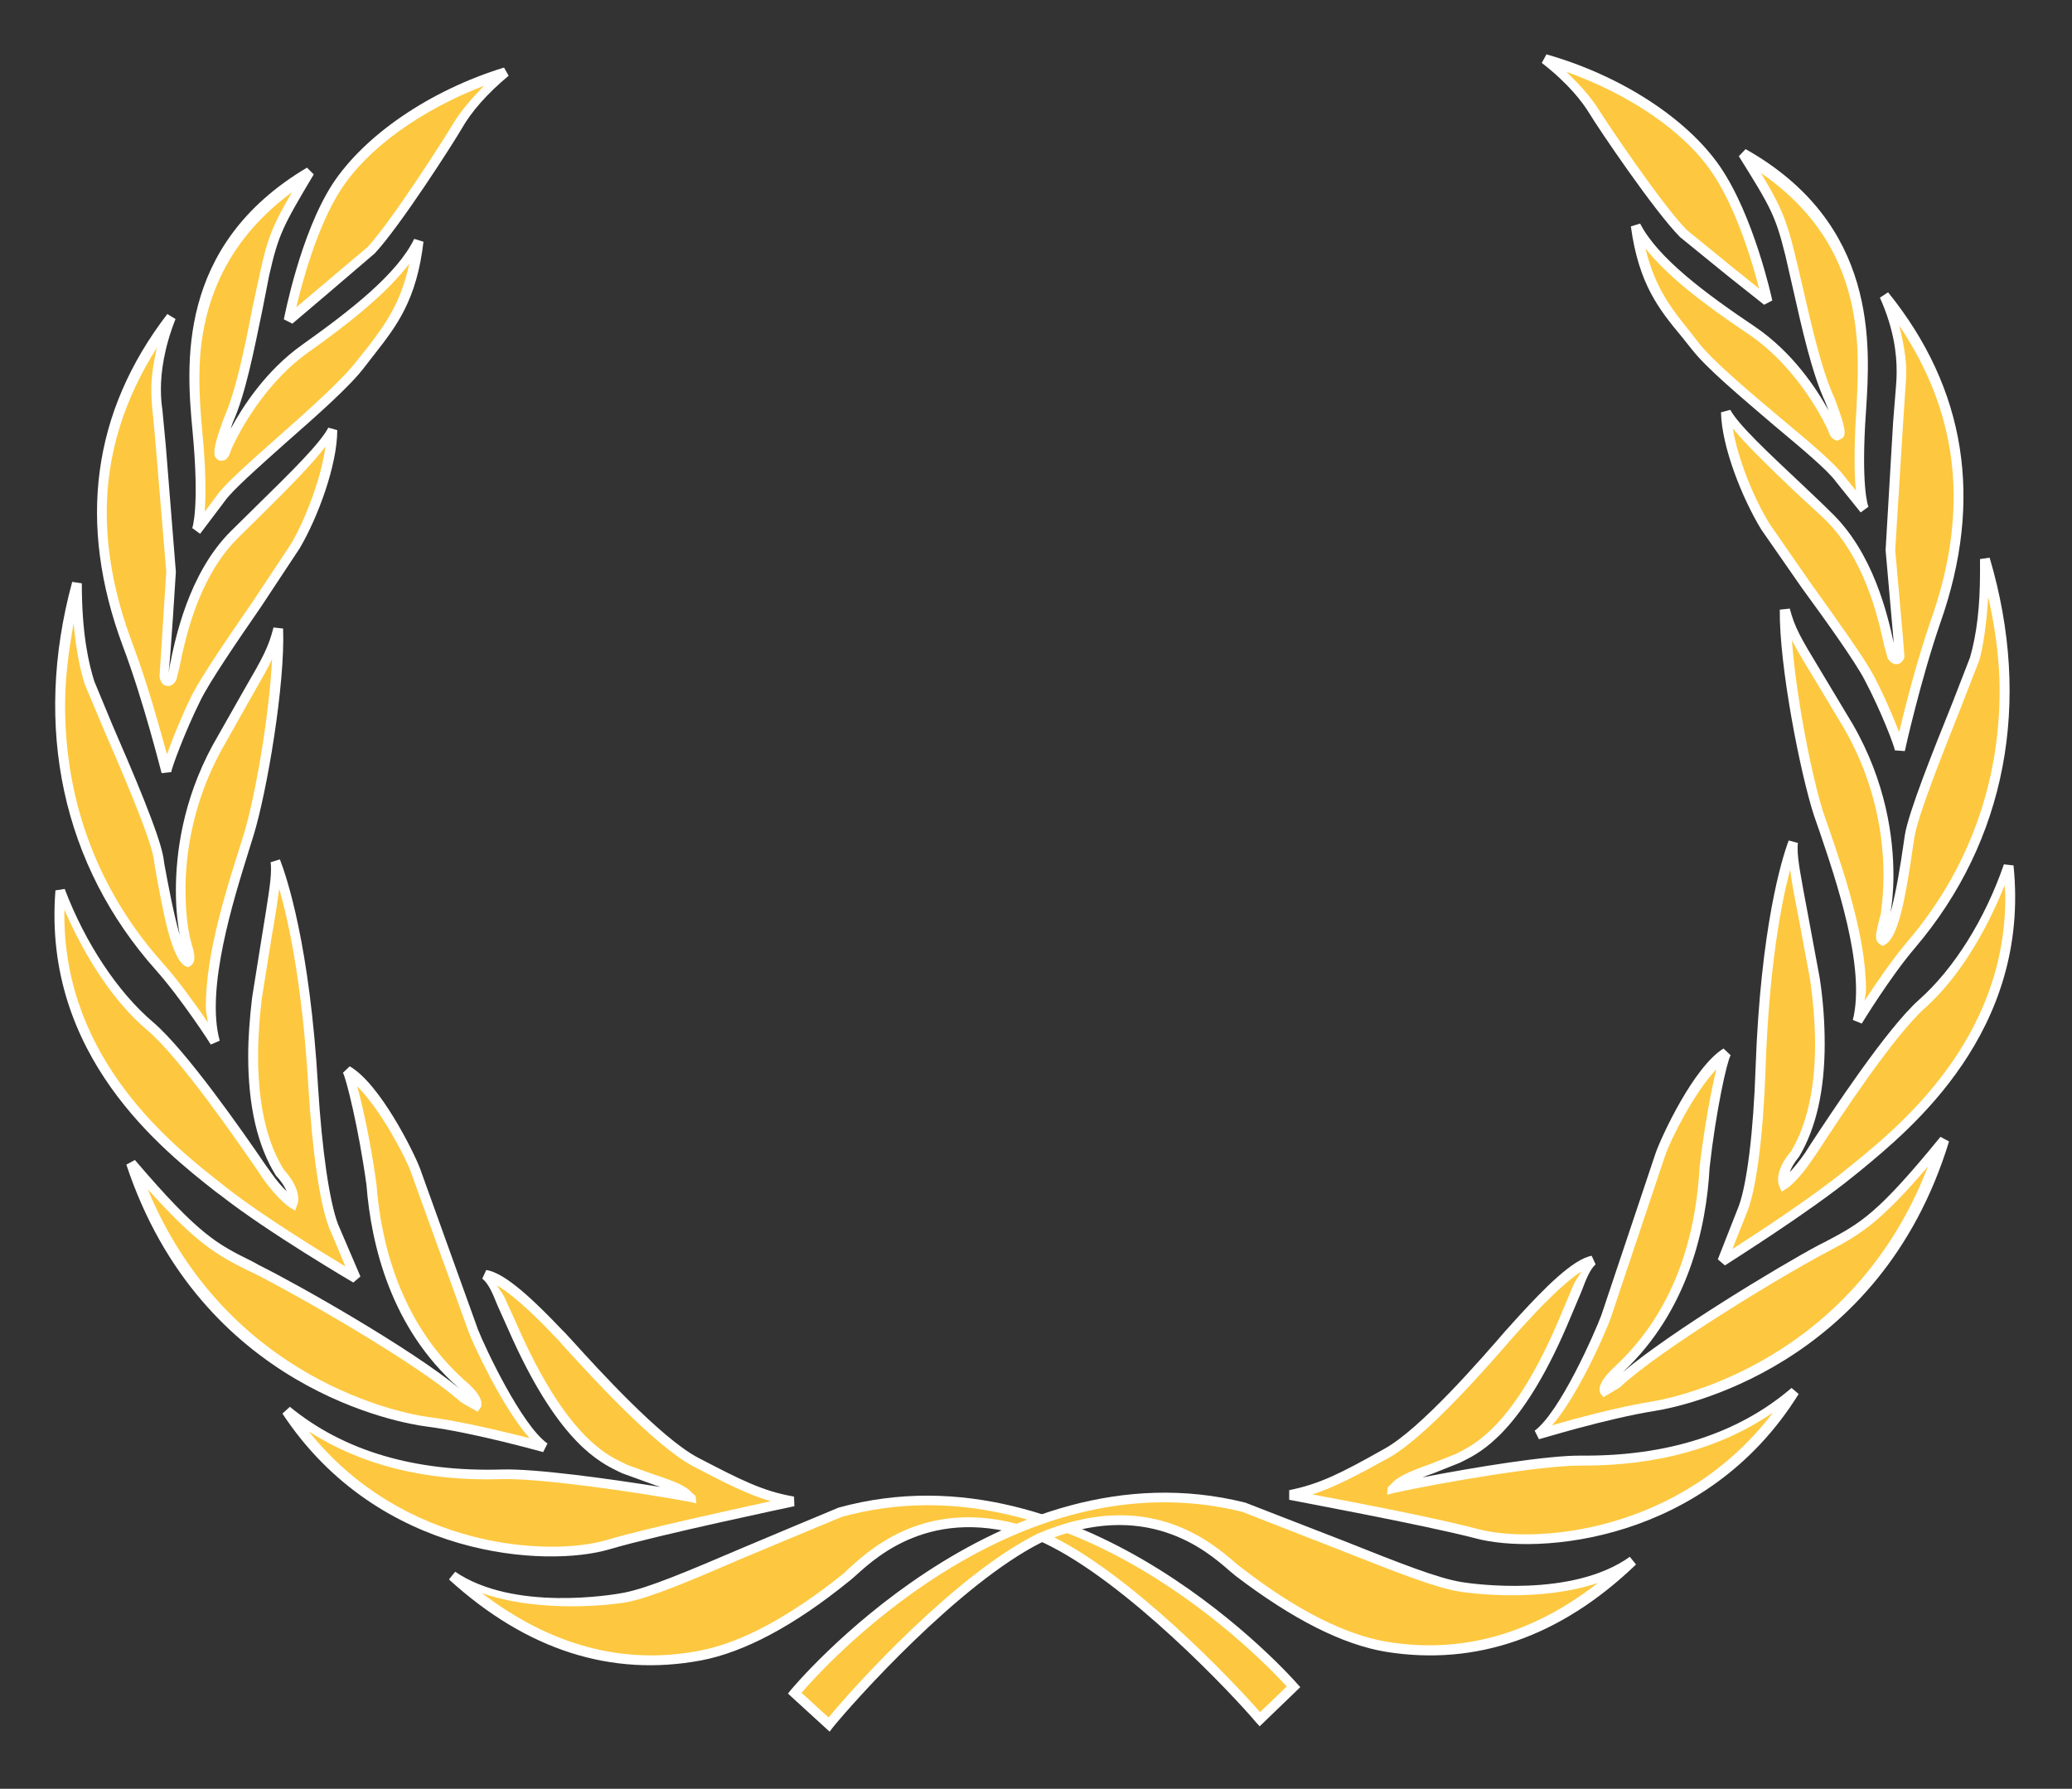<svg width="674" height="582" viewBox="0 0 674 582" fill="none" xmlns="http://www.w3.org/2000/svg">
<rect x="0" y="0" width="674" height="582" fill="#333333" stroke="none"/>
<path d="M420.76 548.81C420.76 548.81 352.848 470.004 273.23 492.024C236.609 506.974 215.053 517.52 203.232 519.838C191.527 521.924 163.945 524.126 147.141 512.769C177.968 540.93 206.593 542.669 227.685 538.728C248.777 534.672 269.869 517.52 275.316 513.116C280.879 508.828 300.928 484.955 339.867 500.368C368.028 513.579 403.839 552.403 409.865 559.356L420.759 548.81" fill="#FDC83F"/>
<path d="M272.77 490.52C272.654 490.52 241.248 503.732 241.248 503.732C222.821 511.613 210.653 516.712 202.888 518.218C199.295 518.913 167.078 524.36 148.072 511.381L146.102 513.814C146.102 513.93 146.218 514.046 146.218 514.046C171.366 536.876 198.832 545.684 228.037 540.237C242.06 537.571 258.284 528.996 276.131 514.509C276.362 514.393 278.449 512.539 278.449 512.539C285.75 505.933 305.103 488.318 339.29 501.877C366.524 514.625 401.408 551.826 408.594 560.402L409.752 561.677L422.964 548.929L421.921 547.77C421.226 546.958 352.503 468.501 272.771 490.52L272.77 490.52ZM203.583 521.347C211.579 519.84 223.864 514.625 242.406 506.629L273.812 493.533C347.982 473.02 412.412 541.975 418.562 548.697C416.94 550.32 411.609 555.419 409.87 557.041C400.947 546.843 367.454 511.496 340.452 498.98C304.41 484.61 284.013 503.152 276.249 510.221L274.395 511.96C256.78 526.099 241.019 534.559 227.343 537.108C202.427 541.859 178.785 535.137 156.766 518.334C176.352 525.171 200.341 521.926 203.586 521.347" fill="white"/>
<path d="M258.05 488.43C258.05 488.43 214.243 497.817 197.787 502.569C181.331 507.437 125.703 508.364 93.257 458.994C118.985 480.086 150.507 480.086 163.139 479.622C175.887 479.274 208.684 484.142 224.793 487.155C224.445 484.142 208.221 480.549 203.353 478C198.486 475.45 184.811 471.394 168.238 435.236C162.675 424.226 161.748 418.084 157.924 414.723C164.877 415.766 178.437 430.368 182.609 434.772C186.781 439.176 212.045 468.264 226.416 475.681C240.786 483.214 247.856 486.807 258.054 488.429" fill="#FDC83F"/>
<path d="M156.88 416C158.966 417.738 160.125 420.52 161.863 424.808L166.847 435.934C182.26 469.658 195.124 475.8 201.266 478.813L202.541 479.392L211.464 482.637C212.391 482.985 213.666 483.448 214.825 483.796C198.253 481.131 174.032 477.77 163.138 478.117C134.977 478.929 111.799 472.091 94.299 457.72L91.865 459.922C123.155 507.321 177.972 510.102 198.255 504.076C214.364 499.325 257.939 490.169 258.402 490.053L258.286 486.924C248.204 485.186 241.134 481.593 227.112 474.292C214.944 467.918 194.315 445.204 186.55 436.628L183.769 433.615L182.726 432.572C174.034 423.417 164.299 414.03 158.157 413.218L156.882 416L156.88 416ZM212.392 479.624L204.048 476.611L202.657 475.916C197.21 473.366 184.694 467.224 169.744 434.543C169.744 434.427 164.761 423.533 164.761 423.533C163.834 421.099 162.675 419.94 161.632 418.202C168.006 421.91 176.698 430.834 180.406 434.774L181.449 435.817L184.114 438.83C191.995 447.406 212.971 470.584 225.719 477.19C236.613 482.869 243.45 486.345 250.751 488.431C237.655 491.328 209.726 497.355 197.325 501.063C178.898 506.51 131.151 504.076 100.441 465.716C117.361 476.61 138.337 482.056 163.254 481.245C175.422 480.897 207.06 485.417 224.444 488.662L226.53 489.125L226.299 486.924C226.299 486.46 225.371 486.112 225.024 485.649L224.908 485.533C223.401 483.679 219.924 482.056 212.392 479.622" fill="white"/>
<path d="M177.16 470.82C177.16 470.82 155.141 464.794 138.8 462.476C122.344 460.274 64.978 445.788 42.611 378.455C65.21 404.762 70.309 406.385 83.52 412.99C96.847 419.596 136.945 442.426 150.852 454.942L154.908 457.26C154.908 457.26 156.299 455.521 150.157 450.306C144.246 444.975 123.966 426.548 120.837 385.292C118.287 367.097 114.231 350.525 112.956 348.323C122.111 353.538 132.889 374.63 135.091 380.541C137.293 386.568 152.127 428.172 154.097 433.155C155.951 438.023 168.004 464.445 177.159 470.819" fill="#FDC83F"/>
<path d="M111.56 349.02C112.603 350.875 116.659 366.983 119.209 385.526C120.715 404.88 127.089 432.114 149.109 451.468C149.225 451.468 149.225 451.468 149.225 451.584C133.927 438.952 97.538 418.208 84.211 411.602L82.125 410.443C70.652 404.765 64.857 401.983 43.881 377.414L41.099 378.921C65.436 452.28 131.146 463.173 138.563 464.101C154.672 466.187 176.459 472.445 176.691 472.445L178.082 469.664C169.622 463.637 157.801 438.49 155.483 432.579L136.593 380.081C134.507 374.634 123.613 352.615 113.763 346.936L111.561 349.022L111.56 349.02ZM156.178 458.19C156.526 457.843 156.642 457.379 156.642 456.8C156.642 455.293 155.599 452.859 151.195 449.151C130.103 430.377 123.845 404.07 122.454 385.179C120.715 372.663 118.166 360.494 116.196 353.425C123.844 361.074 131.725 376.139 133.58 381.123L152.586 433.737C153.86 437.098 163.364 457.958 172.287 467.925C164.87 466.071 150.615 462.478 138.911 460.971C132.189 460.044 74.128 449.73 48.053 386.917C63.814 404.416 70.304 408.241 80.618 413.34L82.82 414.383C96.611 421.337 136.13 443.819 149.805 456.104C150.036 456.336 154.208 458.654 154.208 458.654L155.367 459.349L156.178 458.19" fill="white"/>
<path d="M115.85 415.89C115.85 415.89 88.268 399.781 73.086 387.96C57.904 376.023 15.257 344.965 19.66 289.801C26.266 307.648 37.044 323.873 48.748 333.723C60.453 343.69 81.661 374.98 86.76 382.281C91.743 389.582 95.22 391.552 95.22 391.552C95.22 391.552 96.843 387.96 91.164 381.702C86.992 374.98 79.459 359.219 83.515 324.8C88.614 292.814 90.469 285.166 89.541 280.182C93.945 291.423 99.739 315.644 101.941 353.541C103.216 374.981 105.65 391.553 108.431 398.854C111.329 406.039 115.848 415.89 115.848 415.89" fill="#FDC83F"/>
<path d="M88.036 280.53C88.152 281.226 88.152 282.037 88.152 282.964C88.152 286.557 87.225 292.235 85.255 304.288L82.01 324.569C81.198 331.406 80.735 337.665 80.735 343.575C80.735 359.8 83.748 372.895 89.774 382.514C91.744 384.6 92.672 386.222 93.251 387.613C91.86 386.222 90.122 384.368 88.036 381.355L86.298 378.921C79.344 368.723 60.57 341.72 49.792 332.565C38.319 322.83 27.657 306.721 21.051 289.222L18.037 289.686C13.749 343.691 53.384 374.518 70.304 387.845L72.043 389.12C87.109 400.941 114.691 417.166 114.922 417.281L117.24 415.311L109.938 398.275C107.157 390.858 104.723 374.17 103.449 353.425C100.783 307.532 93.251 285.281 91.049 279.603L88.035 280.53L88.036 280.53ZM88.384 304.751C89.659 297.45 90.354 292.814 90.817 289.106C93.947 300 98.35 320.396 100.32 353.657C101.595 374.633 104.029 391.669 107.042 399.434C107.042 399.434 110.287 406.967 112.373 412.066C104.145 407.083 85.486 395.61 74.013 386.686L72.275 385.295C56.63 373.011 20.935 345.197 20.935 297.682V295.944C27.772 311.705 37.044 325.96 47.706 334.999C58.252 343.807 76.794 370.693 83.748 380.776L85.37 383.21C90.585 390.627 94.294 392.829 94.41 392.944L96.032 393.872L96.612 392.133C96.959 391.67 98.466 387.382 92.323 380.544C84.675 368.26 82.242 349.485 85.138 325.032L88.383 304.751" fill="white"/>
<path d="M69.958 339.05C69.958 339.05 60.455 324.216 51.879 314.481C43.303 304.978 5.407 262.099 24.992 189.781C24.992 206.585 27.31 216.088 29.048 222.115C31.018 228.026 49.792 268.355 51.647 279.249C53.501 290.143 56.63 310.655 61.034 312.973C62.657 311.93 60.803 308.338 60.223 304.977C59.528 301.732 54.081 273.687 70.537 243.207C85.487 216.436 88.268 213.887 90.47 204.615C91.165 222.115 85.487 256.766 80.967 271.368C76.563 285.854 64.626 319.578 69.957 339.048" fill="#FDC83F"/>
<path d="M50.72 315.64C59.064 325.027 68.567 339.745 68.567 339.861L71.464 338.586C66.829 321.666 75.984 292.693 80.852 277.048L82.474 271.833C86.762 257.926 92.788 222.811 92.093 204.501L88.964 204.153C87.341 210.527 85.603 213.772 79.461 224.318L69.147 242.513C59.412 260.476 57.21 277.744 57.21 289.796C57.21 296.866 58.021 301.733 58.485 304.282C56.399 297.213 54.544 286.898 53.501 281.336L53.154 279.018C51.879 271.37 43.072 250.857 36.582 235.907L30.671 221.653C28.933 216.091 26.615 206.587 26.615 189.783L23.486 189.32C10.622 236.719 20.357 281.569 50.72 315.64H50.72ZM53.038 313.438C31.946 289.912 21.168 260.94 21.168 229.533C21.168 220.725 22.327 211.802 23.949 202.762C24.761 212.149 26.267 218.407 27.542 222.579L33.684 237.181C39.71 251.088 48.866 272.296 50.025 279.481L50.373 281.915C53.27 298.256 55.935 312.047 60.339 314.364L61.151 314.711L61.962 314.248C62.889 313.668 63.236 312.625 63.236 311.582C63.236 310.307 62.889 308.917 62.425 307.526L61.73 304.745C61.267 302.659 60.339 297.328 60.339 289.679C60.339 278.09 62.541 261.402 72.044 244.018L82.242 225.939C85.139 220.839 87.11 217.479 88.5 214.466C87.573 233.24 82.938 259.316 79.461 270.905L77.838 276.12C73.551 289.679 66.945 310.424 66.945 327.46C66.945 329.314 67.408 330.936 67.64 332.675C64.047 327.46 58.484 319.579 53.038 313.437" fill="white"/>
<path d="M54.081 251.09C54.081 251.09 48.402 228.028 41.449 209.601C34.496 191.059 21.168 148.063 55.703 103.211C48.402 121.058 51.299 132.647 51.299 134.617C51.299 136.587 55.587 176.222 55.703 186.072C55.819 198.704 53.501 220.491 53.501 220.491C53.501 220.491 54.312 223.156 56.051 220.491C57.094 218.868 59.411 190.707 76.332 173.903C91.977 158.258 104.725 146.437 108.202 139.947C108.202 151.42 101.596 168.34 96.149 177.495C90.818 186.766 68.683 217.13 63.584 227.328C58.6 237.642 54.081 249.811 54.081 251.086" fill="#FDC83F"/>
<path d="M39.942 210.18C46.78 228.259 52.458 251.321 52.574 251.553L55.703 251.206C55.819 249.931 59.991 238.458 65.09 228.144C67.988 222.117 76.911 209.022 84.907 197.433L97.539 178.31C103.45 168.228 109.707 151.308 109.707 139.95L106.81 139.139C104.029 144.354 94.989 153.278 83.4 164.635L75.172 172.748C61.149 186.655 56.861 208.442 55.239 216.555C55.239 216.555 54.891 218.409 54.775 219.22C55.355 216.323 57.209 186.075 57.209 186.075L53.964 145.397L52.805 133.113C52.573 131.722 52.341 129.521 52.341 126.623C52.341 121.292 53.269 113.527 57.093 103.793L54.427 102.171C29.974 134.041 25.107 170.315 39.941 210.181L39.942 210.18ZM42.955 209.021C37.508 194.419 34.727 180.28 34.727 166.721C34.727 147.715 40.406 129.868 51.068 113.064C49.793 118.395 49.214 123.146 49.214 126.623C49.214 129.636 49.446 131.954 49.561 133.461C49.793 134.619 50.72 145.745 50.72 145.745L54.081 186.075L51.879 220.263C52.111 221.306 52.69 223.044 54.313 223.16C55.472 223.392 56.515 222.696 57.326 221.306L58.369 217.134C59.992 209.253 64.048 188.277 77.375 175.066L85.719 166.838C95.222 157.45 101.712 150.729 105.884 145.282C104.378 156.176 99.047 169.503 94.758 176.804L82.242 195.694C74.246 207.283 65.206 220.494 62.193 226.636C59.18 232.779 56.167 240.195 54.313 245.41C52.111 237.53 47.939 222.116 42.956 209.021" fill="white"/>
<path d="M64.047 172.52C64.047 172.52 66.597 166.146 64.279 140.418C61.845 114.69 60.802 79.576 100.669 55.934C90.702 72.622 89.08 75.52 86.067 89.195C83.054 102.754 79.693 124.542 74.246 136.826C72.044 142.852 70.653 147.604 71.696 148.183C72.623 148.763 73.087 147.72 73.782 145.634C74.709 143.547 82.822 125.121 99.278 113.416C115.734 101.711 130.568 90.006 136.131 78.417C133.698 99.857 125.585 107.505 117.473 118.283C108.666 129.988 77.027 154.441 71.696 162.437C66.249 170.317 64.047 172.519 64.047 172.519" fill="#FDC83F"/>
<path d="M62.656 140.53C64.974 165.215 62.54 171.82 62.54 171.82L65.09 173.674L72.97 163.244C75.404 159.652 83.98 152.118 92.903 144.122C103.333 134.967 114.111 125.464 118.747 119.206L121.992 115.034C128.946 106.111 135.551 97.65 137.753 78.644L134.74 77.717C129.177 89.19 113.996 101.011 98.35 112.136C86.413 120.596 78.88 132.417 75.056 139.486C75.288 138.675 75.404 138.443 75.751 137.4C79.923 128.129 82.705 113.527 85.37 100.779L87.572 89.538C90.585 76.326 91.976 73.661 102.058 56.741L99.856 54.539C56.976 80.035 60.685 119.438 62.655 140.53L62.656 140.53ZM66.828 159.188C66.828 154.436 66.596 148.294 65.785 140.298C65.321 135.315 64.858 129.288 64.858 122.683C64.858 103.909 70.421 80.615 94.99 62.536C88.848 72.966 86.993 77.486 84.56 88.843L82.126 100.084C79.692 112.716 76.795 127.086 72.739 136.242C70.537 142.152 69.726 145.397 69.726 147.252C69.726 148.527 70.189 149.106 70.885 149.57L71.464 149.917L72.855 149.802C74.13 149.338 74.709 147.947 75.289 146.093C76.1 144.239 84.328 126.044 100.205 114.687C113.301 105.416 125.701 95.565 133.118 85.83C130.452 98.462 125.353 105.531 119.443 113.18L116.198 117.236C111.678 123.262 100.669 133.113 90.818 141.805C81.315 150.265 72.971 157.566 70.305 161.506C70.305 161.506 68.451 164.056 66.596 166.49C66.712 164.519 66.828 162.317 66.828 159.188" fill="white"/>
<path d="M93.831 104.26C93.831 104.26 99.046 77.026 109.476 60.917C119.906 44.808 141.578 30.554 164.408 23.484C156.412 30.206 151.544 36.232 148.763 41.099C145.982 45.85 128.714 72.853 120.833 81.429C112.721 90.005 99.741 97.77 93.831 104.259" fill="#FDC83F"/>
<path d="M108.09 59.987C97.66 76.212 92.561 102.866 92.329 103.909L95.11 105.3L106.699 95.449L121.881 82.469C130.11 73.662 147.493 46.543 150.158 41.907C153.403 36.229 158.502 30.434 165.456 24.639L163.95 21.974C139.845 29.391 118.521 43.993 108.091 59.986L108.09 59.987ZM110.871 61.725C119.679 48.05 137.294 35.651 157.459 27.886C153.403 32.058 149.811 36.23 147.377 40.285C144.712 44.805 127.56 71.692 119.563 80.383C119.563 80.383 99.978 96.956 96.385 99.969C98.356 91.624 103.223 73.546 110.871 61.724" fill="white"/>
<path d="M258.51 550.9C258.51 550.9 324.452 470.356 404.53 490.405C441.615 504.428 463.286 514.394 475.223 516.249C487.044 518.219 514.51 519.726 531.082 507.789C500.95 536.762 472.326 539.311 451.233 535.835C430.025 532.358 408.585 515.786 403.023 511.498C397.46 507.21 376.6 484.032 338.24 500.373C310.195 514.28 275.427 553.914 269.633 561.099L258.507 550.901" fill="#FDC83F"/>
<path d="M257.24 549.86L256.313 551.019L269.872 563.419L270.915 562.028C277.984 553.336 312.056 515.208 338.943 501.765C372.667 487.395 392.484 504.547 399.901 511.037L401.987 512.775C420.414 526.798 436.754 535.142 451.009 537.46C480.213 542.096 507.564 532.592 532.016 509.183C532.132 509.067 532.132 509.067 532.132 508.951L530.162 506.517C511.388 519.96 479.054 515.325 475.462 514.745C467.697 513.471 455.645 508.719 437.334 501.418L405.116 488.902C324.804 468.737 257.936 549.049 257.236 549.86L257.24 549.86ZM404.19 491.915L436.176 504.431C454.718 511.732 466.887 516.599 474.999 517.874C478.012 518.338 500.843 521.467 519.849 514.977C498.757 531.433 475.927 538.155 451.474 534.215C437.915 532.013 421.922 524.017 404.191 510.342C403.959 510.226 401.989 508.603 401.989 508.603C394.108 501.766 373.248 483.687 337.554 498.985C311.015 512.081 278.218 548.238 269.526 558.784C267.788 557.277 262.341 552.178 260.718 550.787C266.629 543.834 329.325 473.256 404.188 491.915" fill="white"/>
<path d="M419.72 486.46C419.72 486.46 463.758 494.573 480.215 498.976C496.787 503.38 552.531 502.916 583.825 452.736C558.561 474.523 526.923 475.335 514.291 475.219C501.659 475.103 468.862 480.782 452.985 484.259C453.217 481.13 469.325 477.189 474.193 474.524C478.944 471.858 492.504 467.455 508.149 430.833C513.596 419.707 514.291 413.449 518.116 410.089C511.162 411.364 497.951 426.314 493.895 430.717C489.722 435.352 465.154 465.021 451.015 472.785C436.876 480.781 429.807 484.374 419.725 486.46" fill="#FDC83F"/>
<path d="M493.88 428.4L492.721 429.675L489.592 433.152C482.059 441.844 462.126 464.906 450.305 471.396C435.935 479.508 429.097 482.869 419.362 484.839V487.968C419.71 488.084 463.516 496.196 479.857 500.484C500.254 506.047 555.07 501.875 585.087 453.548L582.769 451.578C565.501 466.412 542.439 473.829 514.394 473.597C503.384 473.481 479.395 477.421 462.707 480.666C463.866 480.202 465.141 479.739 466.184 479.391L474.876 475.914L476.267 475.219C481.829 472.438 494.924 465.716 509.642 431.528L514.394 420.287C516.016 415.999 517.175 413.102 519.03 411.363L517.755 408.582C511.729 409.625 502.341 419.128 493.882 428.399L493.88 428.4ZM451.812 474.293C464.096 467.34 483.682 444.857 492.026 435.238L495.039 431.877L496.314 430.487C499.907 426.547 508.251 417.623 514.393 413.683C513.466 415.421 512.307 416.696 511.38 419.13L506.744 430.14C492.49 463.401 480.089 469.659 474.758 472.44L473.367 473.135L465.139 476.38C457.606 479.045 454.245 480.784 452.739 482.638L452.623 482.754C452.276 483.217 451.464 483.681 451.348 484.145L451.233 486.346L453.319 485.767C468.153 482.522 501.298 476.728 514.277 476.843C539.193 476.959 560.054 471.049 576.742 459.575C546.842 498.862 499.211 502.455 480.669 497.471C468.269 494.111 440.107 488.664 426.896 486.23C433.965 483.913 440.687 480.436 451.812 474.293L451.812 474.293Z" fill="white"/>
<path d="M500.26 466.76C500.26 466.76 521.931 460.038 538.272 457.489C554.728 454.823 611.747 438.831 632.375 370.919C610.472 397.806 605.489 399.544 592.393 406.613C579.297 413.45 539.663 437.208 525.988 450.072L521.932 452.505C521.932 452.505 520.773 450.883 526.567 445.552C532.478 440.105 552.295 421.099 554.497 379.726C556.583 361.531 560.292 344.959 561.567 342.525C552.527 348.088 542.213 369.527 540.127 375.438C538.041 381.464 524.134 423.417 522.396 428.4C520.541 433.383 509.184 460.038 500.261 466.76" fill="#FDC83F"/>
<path d="M538.62 374.98L520.889 427.942C518.571 434.084 507.446 459.348 499.217 465.49L500.608 468.271C500.839 468.271 522.511 461.55 538.62 459C545.921 457.841 611.399 445.325 633.998 371.387L631.216 369.88C610.588 395.144 605.257 397.926 593.668 404.068L591.582 405.111C578.602 412.065 543.256 433.388 527.842 446.484C549.282 426.435 555.076 399.201 556.119 379.847C558.205 361.189 561.798 345.196 562.957 343.341L560.639 341.14C550.904 347.166 540.59 369.533 538.62 374.98V374.98ZM523.902 428.985L541.633 376.023C543.371 370.924 550.904 355.742 558.321 347.862C556.583 354.931 554.381 366.868 552.874 379.5C551.368 406.966 542.212 428.754 525.524 444.399C521.468 448.107 520.309 450.541 520.309 452.048C520.309 452.627 520.425 453.207 520.773 453.554L521.584 454.597L526.799 451.468C540.358 438.836 579.413 415.31 593.088 408.009L595.058 406.966C605.372 401.519 611.746 397.579 627.16 379.5C602.707 443.008 544.878 454.713 538.04 455.872C526.451 457.727 512.312 461.551 504.895 463.753C513.587 453.671 522.394 433.158 523.901 428.986" fill="white"/>
<path d="M560.17 410.32C560.17 410.32 587.288 393.4 602.238 381.116C617.072 368.948 659.024 336.846 653.346 281.798C647.088 299.761 636.774 316.218 625.3 326.416C613.827 336.614 593.43 368.484 588.563 375.901C583.58 383.318 580.219 385.404 580.219 385.404C580.219 385.404 578.481 381.812 584.043 375.322C587.983 368.717 595.284 352.608 590.301 318.42C584.507 286.434 582.537 278.901 583.232 274.034C579.176 285.275 573.961 309.496 572.686 347.509C571.991 369.065 569.789 385.637 567.123 392.938C564.458 400.355 560.17 410.322 560.17 410.322" fill="#FDC83F"/>
<path d="M571.07 347.51C570.375 368.254 568.289 385.058 565.623 392.36L558.786 409.744L561.103 411.714C561.335 411.483 588.453 394.562 603.287 382.394L605.026 381.004C621.598 367.329 660.538 335.575 654.975 281.57L651.846 281.222C645.703 299.069 635.621 315.178 624.264 325.26C613.718 334.647 595.639 362.113 588.802 372.543L587.179 375.093C585.093 378.106 583.471 379.96 582.196 381.351C582.659 380.076 583.471 378.453 585.209 376.367C590.772 367.096 593.553 354.695 593.553 339.63C593.553 332.909 593.09 325.723 591.931 318.19C591.931 318.075 588.106 297.562 588.106 297.562C585.789 285.278 584.745 279.715 584.745 276.238C584.745 275.543 584.745 274.848 584.861 274.268L581.848 273.457C579.646 279.252 572.693 301.734 571.07 347.511L571.07 347.51ZM568.636 393.518C571.418 385.869 573.62 368.718 574.315 347.625C575.474 314.364 579.414 293.968 582.311 282.958C582.775 286.551 583.586 291.186 584.977 298.14L588.801 318.653C589.844 326.186 590.424 333.255 590.424 339.745C590.424 354.115 587.758 365.936 582.659 374.512C579.182 378.568 578.371 381.813 578.371 383.783C578.371 385.058 578.719 385.869 578.835 385.985L579.53 387.724L581.037 386.797C581.268 386.681 584.861 384.363 589.844 376.83L591.583 374.28C598.304 363.966 616.152 336.732 626.466 327.692C636.78 318.421 645.704 303.934 652.078 288.057C652.193 289.332 652.309 290.723 652.309 291.998C652.309 338.122 618.121 366.168 602.94 378.568L601.202 379.958C589.96 389.23 571.65 401.166 563.538 406.381C565.508 401.398 568.637 393.517 568.637 393.517" fill="white"/>
<path d="M604.21 332.21C604.21 332.21 613.365 317.144 621.71 307.294C630.054 297.559 667.023 253.637 645.699 181.904C646.047 198.708 644.076 208.327 642.338 214.353C640.6 220.263 622.868 261.057 621.246 271.951C619.508 282.961 616.842 303.473 612.438 305.907C610.932 304.98 612.786 301.271 613.25 298.026C613.829 294.665 618.581 266.388 601.429 236.488C585.9 210.181 583.002 207.515 580.685 198.36C580.337 215.86 586.943 250.395 591.579 264.765C596.446 279.251 609.194 312.628 604.211 332.213" fill="#FDC83F"/>
<path d="M644.08 181.9V186.188C644.08 197.198 643.037 206.237 640.835 213.886L635.041 228.836C629.014 243.786 620.786 264.298 619.627 271.716L619.163 274.845C618.352 280.524 616.845 290.143 614.991 296.864C615.339 294.546 615.918 290.606 615.918 284.811C615.918 272.758 613.6 254.564 602.706 235.673L591.928 217.71C585.67 207.396 583.816 204.151 582.193 198.009L578.948 198.357C578.716 216.436 585.554 251.435 590.073 265.342L591.927 270.673C597.142 286.086 606.994 314.827 602.706 331.863L605.603 333.022C605.719 332.906 614.758 317.956 622.987 308.337C652.539 273.57 661.115 228.489 647.208 181.437L644.079 181.9L644.08 181.9ZM613.253 307.29C617.657 304.857 619.975 291.297 622.292 275.304L622.756 272.291C623.915 265.106 632.375 244.014 637.938 229.991L643.848 214.809C645.007 210.753 646.166 203.683 646.746 194.181C649.064 204.495 650.454 214.694 650.454 224.66C650.454 254.792 640.372 282.953 620.554 306.247C615.339 312.389 610.008 320.27 606.531 325.601C606.647 324.326 606.995 323.283 606.995 322.008C606.995 304.856 599.694 283.416 594.942 269.626L593.088 264.295C589.379 252.706 584.28 226.978 582.89 208.32C584.396 211.218 586.25 214.463 589.264 219.33L600.042 237.293C610.472 255.604 612.674 273.103 612.674 284.692C612.674 291.182 611.978 295.933 611.747 297.672C611.631 297.672 610.935 300.686 610.935 300.686C610.703 302.076 610.24 303.351 610.24 304.51C610.24 305.669 610.588 306.712 611.631 307.291L612.442 307.755L613.253 307.291" fill="white"/>
<path d="M618 244.02C618 244.02 623.215 220.726 629.705 202.068C636.195 183.41 648.479 140.182 613.017 96.148C620.666 113.763 618.116 125.468 618.232 127.438C618.232 129.408 614.755 169.159 614.987 179.009C615.103 191.641 618 213.313 618 213.313C618 213.313 617.189 215.978 615.451 213.429C614.292 211.69 611.394 183.645 594.127 167.305C578.018 152.123 565.039 140.65 561.446 134.16C561.677 145.749 568.747 162.321 574.31 171.477C579.872 180.516 602.703 210.416 608.034 220.499C613.249 230.581 618 242.634 618 244.025" fill="#FDC83F"/>
<path d="M611.51 96.84C616.146 107.154 616.957 115.382 616.957 120.713C616.957 123.031 616.841 124.769 616.725 125.928L615.798 137.517L613.364 179.006C613.364 179.006 615.219 200.098 616.03 209.253C614.06 200.33 609.424 179.585 595.17 166.258C595.17 166.142 586.362 157.798 586.362 157.798C574.773 146.904 565.618 138.328 562.836 133.345L559.823 134.156C560.055 145.513 566.776 162.202 572.919 172.284L586.131 191.29C594.359 202.531 603.515 215.395 606.528 221.19C611.975 231.504 616.263 242.862 616.379 244.136L619.623 244.368C619.623 244.136 624.839 220.958 631.212 202.532C645.235 162.666 639.556 126.508 614.176 95.102L611.511 96.841L611.51 96.84ZM617.189 216.09C618.811 215.858 619.391 214.12 619.506 213.772C619.506 212.498 616.493 179.005 616.493 179.005L619.043 137.864L619.738 127.434C619.854 125.696 620.086 123.494 620.086 120.829C620.086 117.004 619.275 111.673 617.768 105.879C629.357 123.031 635.499 141.573 635.499 161.506C635.499 174.37 633.065 187.697 628.198 201.488C623.562 214.815 619.622 230.345 617.768 238.225C615.798 233.125 612.669 225.825 609.424 219.683C606.179 213.656 596.908 200.793 588.796 189.436L575.7 170.546C570.601 162.317 565.386 149.686 563.647 139.372C567.935 144.587 574.541 151.077 584.16 160.232L593.083 168.46C606.642 181.324 611.046 201.489 612.9 210.065L614.059 214.237C614.987 215.628 616.03 216.207 617.188 216.091" fill="white"/>
<path d="M606.3 165.56C606.3 165.56 603.634 159.302 605.373 133.574C607.111 107.73 607.343 72.616 567.013 49.901C577.327 66.473 578.95 69.371 582.311 82.93C585.672 96.373 589.612 118.045 595.291 130.213C597.609 136.239 599.231 140.875 598.188 141.455C597.145 142.15 596.682 140.991 595.87 139.021C595.059 136.935 586.367 118.74 569.795 107.499C552.991 96.142 537.925 84.785 532.131 73.427C534.913 94.751 543.257 102.168 551.601 112.714C560.641 124.187 592.858 147.829 598.421 155.594C604.1 163.475 606.302 165.561 606.302 165.561" fill="#FDC83F"/>
<path d="M565.62 50.832C576.05 67.52 577.557 70.186 580.802 83.281L583.236 93.943C586.133 106.807 589.378 121.409 593.782 130.912C594.014 131.492 594.477 132.65 594.825 133.578C591.116 126.856 583.352 114.688 570.604 106.112C554.727 95.45 539.198 83.861 533.519 72.736L530.506 73.663C533.055 92.553 539.777 100.781 547.078 109.589L550.323 113.645C555.19 119.903 566.316 129.174 576.862 138.214C586.017 145.863 594.593 153.048 597.143 156.641L605.255 166.723L607.805 164.869C607.689 164.869 605.255 158.379 606.993 133.694C608.384 112.37 611.049 72.851 567.822 48.514L565.62 50.831L565.62 50.832ZM598.996 142.733C599.691 142.385 600.039 141.69 600.039 140.647C600.039 138.793 598.996 135.548 596.794 129.637C592.506 120.482 589.145 105.3 586.364 93.247L583.815 82.469C581.033 71.112 579.063 66.708 572.805 56.278C598.301 73.893 604.326 96.84 604.326 119.206C604.326 124.073 604.095 128.825 603.863 133.46C603.399 139.95 603.284 145.165 603.284 149.337C603.284 153.973 603.399 157.102 603.747 159.651C601.777 157.217 599.807 154.784 599.807 154.784C597.025 150.959 588.681 143.89 578.947 135.778C568.865 127.318 557.507 117.699 552.756 111.789L549.511 107.617C543.484 100.2 538.269 93.363 535.257 80.846C542.326 89.769 553.799 98.693 568.865 108.776C586.017 120.481 594.361 139.487 594.477 139.603C595.172 141.457 595.636 142.732 596.911 143.079L597.606 143.427L598.997 142.732" fill="white"/>
<path d="M574.89 98.115C574.89 98.115 569.095 71.113 558.202 55.235C547.54 39.358 525.521 25.683 502.575 19.193C510.687 25.683 515.671 31.593 518.568 36.345C521.465 41.096 539.428 67.635 547.541 75.98C555.769 84.44 568.981 91.741 574.891 98.115" fill="#FDC83F"/>
<path d="M501.53 20.468C510.338 27.306 514.857 33.332 517.175 37.156C519.956 41.792 538.035 68.562 546.495 77.138L562.024 89.77L573.845 99.157L576.51 97.766C576.279 96.608 570.484 70.3 559.591 54.307C548.813 38.547 527.141 24.523 503.036 17.686L501.53 20.468L501.53 20.468ZM563.879 87.221L548.697 74.821C540.585 66.593 522.622 39.822 519.956 35.534C517.522 31.594 513.814 27.538 509.526 23.366C529.923 30.667 547.77 42.604 556.925 56.163C564.806 67.752 570.137 85.599 572.223 93.943C568.746 91.046 563.879 87.222 563.879 87.222" fill="white"/>
</svg>
